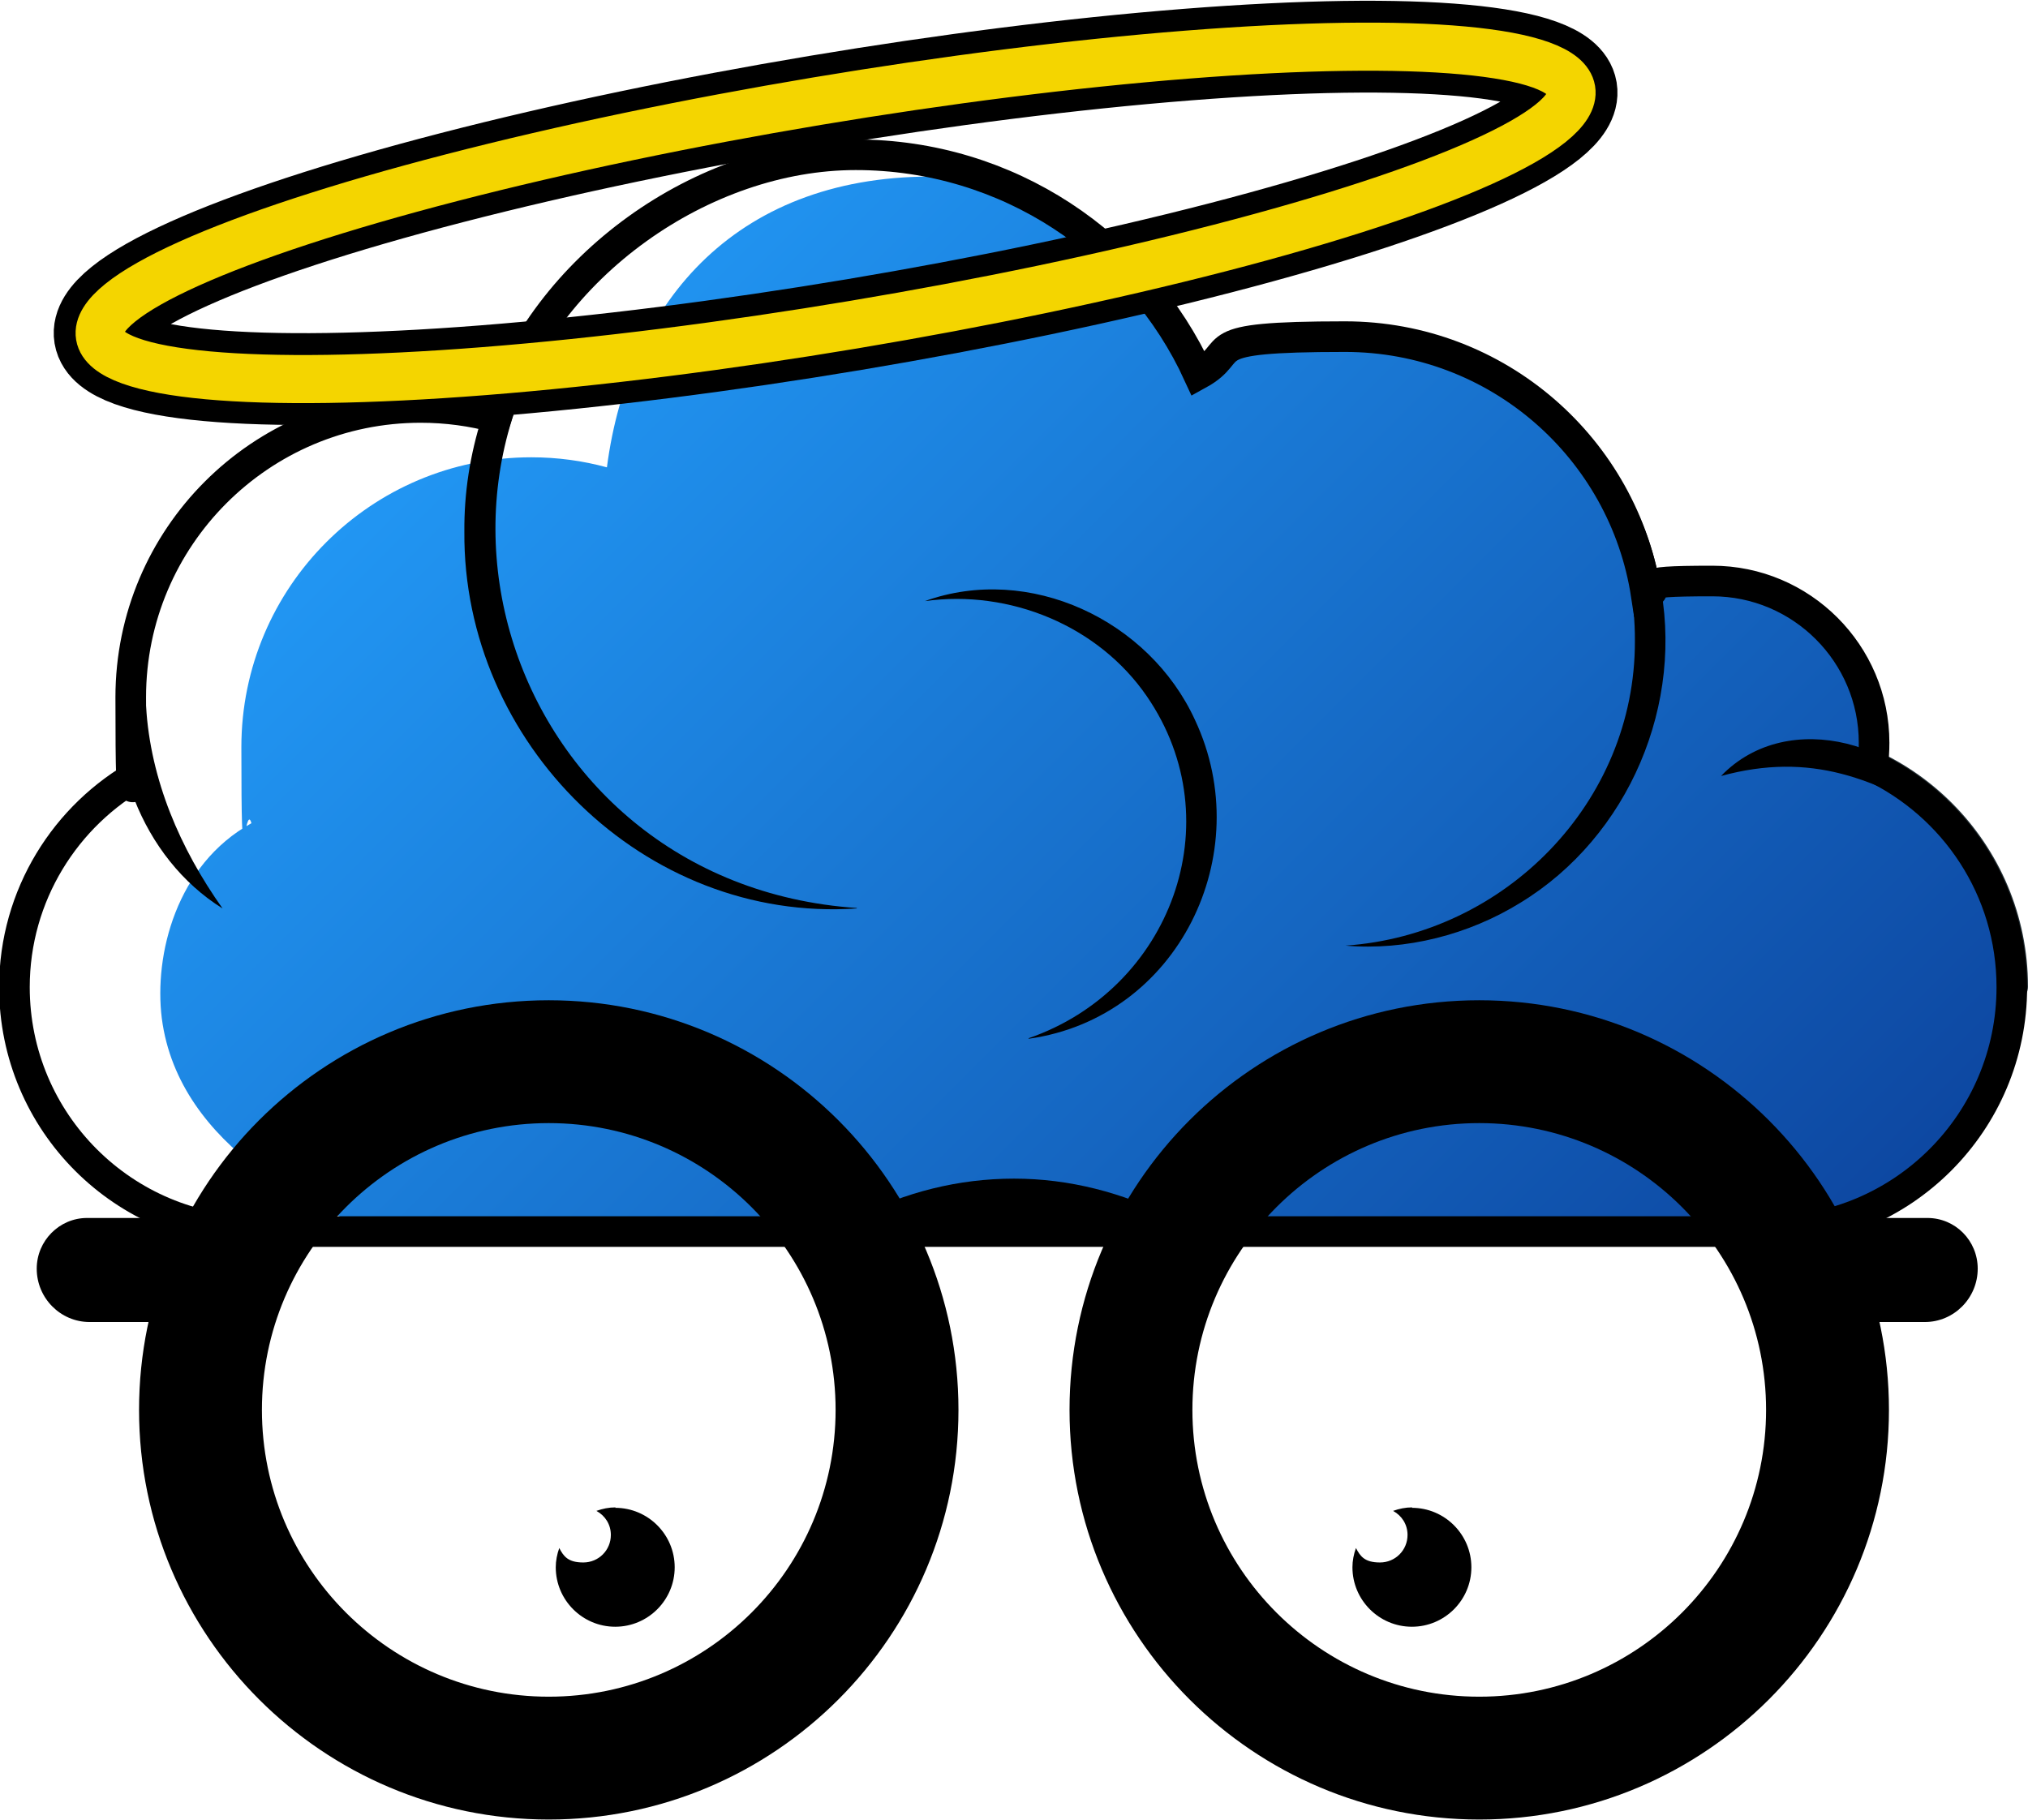 <?xml version="1.0" encoding="UTF-8"?>
<svg id="OBJECTS" xmlns="http://www.w3.org/2000/svg" xmlns:xlink="http://www.w3.org/1999/xlink" viewBox="0 0 463.8 416.3">
  <defs>
    <style>
      .cls-1 {
        fill: url(#linear-gradient);
      }

      .cls-1, .cls-2 {
        stroke-width: 0px;
      }

      .cls-3 {
        stroke: #f4d500;
      }

      .cls-3, .cls-4, .cls-5, .cls-6, .cls-7 {
        stroke-miterlimit: 10;
      }

      .cls-3, .cls-4, .cls-5, .cls-7 {
        fill: none;
      }

      .cls-3, .cls-6 {
        stroke-width: 11px;
      }

      .cls-4 {
        stroke: #263238;
      }

      .cls-4, .cls-5 {
        stroke-linecap: round;
        stroke-width: 7px;
      }

      .cls-5, .cls-6, .cls-7 {
        stroke: #000;
      }

      .cls-7 {
        stroke-width: 21px;
      }
    </style>
    <linearGradient id="linear-gradient" x1="115.5" y1="83.1" x2="370.8" y2="338.4" gradientUnits="userSpaceOnUse">
      <stop offset="0" stop-color="#2196f3"/>
      <stop offset="1" stop-color="#0d47a1"/>
    </linearGradient>
  </defs>
  <g>
    <g>
      <path class="cls-4" d="M404.4,169.8c30.9,0,55.9,25,55.9,55.9"/>
      <path class="cls-1" d="M428.2,175.2c.3-1.7.4-3.5.4-5.3,0-20.4-16.6-37-37-37s-10.5,1.2-15.1,3.2c-5.1-33.5-34-59.1-68.9-59.1s-23.5,3.1-33.5,8.6c-7-15.2-18.3-28-32.2-36.8.5.3,1,.6,1.5,1-7.1-1.9-20.8-9.3-28.6-9.4-45.7-.8-71,28.1-76,66.5-5.5-1.5-11.3-2.3-17.3-2.3-36.6,0-66.3,29.7-66.3,66.3s.8,11.9,2.3,17.4c-17.2,9.5-22.3,30.1-20.5,44.6,3.9,30.2,37.1,44.4,49.4,48.9,3.1.5-7.6,0-4.3,0h322.1c30.9,0,55.9-25,55.9-55.9h0c0-22.4-13.1-41.6-32.1-50.6Z"/>
      <path class="cls-5" d="M428.2,175.2c.3-1.7.4-3.5.4-5.3,0-20.4-16.6-37-37-37s-10.5,1.2-15.1,3.2c-5.1-33.5-34-59.1-68.9-59.1s-23.5,3.1-33.5,8.6c-13.6-29.7-43.6-50.2-78.4-50.2s-71.1,25.3-82.2,60.1c-5.5-1.5-11.3-2.3-17.3-2.3-36.6,0-66.3,29.7-66.3,66.3s.8,11.9,2.3,17.4c-17.2,9.5-28.9,27.9-28.9,48.9h0c0,30.9,25,55.9,55.9,55.9h345c30.9,0,55.9-25,55.9-55.9h0c0-22.4-13.1-41.6-32.1-50.6Z"/>
      <path class="cls-2" d="M393.6,177.5c15.4-16,43.6-7.5,52.7,11.3-17.3-10.8-32.2-16.9-52.7-11.3h0Z"/>
      <path class="cls-2" d="M50.9,207.8c-18.6-11.6-27.4-35.7-23.1-56.9,1.4-7.1,4.2-13.9,8.5-19.6-2.4,10.2-3.6,20-2.9,30.2,1,16.9,7.8,32.6,17.5,46.3h0Z"/>
      <path class="cls-2" d="M307.7,77c33.8-2.9,65.3,22.3,71.7,55.4,6.1,28.4-6.9,59-31.7,74.1-11.8,7.3-26.2,11-40,9.8,36.5-2.5,66.3-32.8,66.2-69.7.2-36.8-29.7-67.2-66.2-69.7h0Z"/>
      <path class="cls-2" d="M195.9,207.8c-48.6,3.3-90.1-37.9-89.7-86.2-.3-35.4,22.7-69.2,56.1-81.3,10.8-4,22.4-5.7,33.7-5-16.9,1.1-33,6.7-46.6,16.4-66.6,49-35.2,150.5,46.6,156h0Z"/>
      <path class="cls-2" d="M235.2,237.5c32.5-11.2,46.8-49.5,27.1-78.2-11.1-16.2-31.4-24.5-50.8-21.8,23.9-8.6,51.3,4.3,61.8,27.2,14.4,30.7-3.9,68.1-38,72.9h0Z"/>
    </g>
    <g>
      <path class="cls-2" d="M125.5,228.8c-51.8,0-93.7,42-93.7,93.7s42,93.7,93.7,93.7,93.7-42,93.7-93.7-42-93.7-93.7-93.7ZM125.5,388.1c-36.2,0-65.6-29.4-65.6-65.6s29.4-65.6,65.6-65.6,65.6,29.4,65.6,65.6-29.4,65.6-65.6,65.6Z"/>
      <path class="cls-2" d="M338.3,228.8c-51.8,0-93.7,42-93.7,93.7s42,93.7,93.7,93.7,93.7-42,93.7-93.7-42-93.7-93.7-93.7ZM338.3,388.1c-36.2,0-65.6-29.4-65.6-65.6s29.4-65.6,65.6-65.6,65.6,29.4,65.6,65.6-29.4,65.6-65.6,65.6Z"/>
      <path class="cls-6" d="M265.4,283.3c-10.4-5.2-21.7-8.2-33.5-8.2s-23.2,2.9-33.5,8.2"/>
      <path class="cls-2" d="M440.2,302.4h-28.3v-23.8h28.9c6.4,0,11.5,5.2,11.5,11.6h0c0,6.7-5.4,12.2-12.1,12.2Z"/>
      <path class="cls-2" d="M48.2,302.4h-27.7c-6.7,0-12.1-5.5-12.1-12.2h0c0-6.4,5.2-11.6,11.5-11.6h28.3c.3,0,.6.3.6.6v22.6c0,.3-.3.6-.6.6Z"/>
    </g>
    <path class="cls-2" d="M140.8,344.8c-1.6,0-3,.3-4.4.8,2,1.1,3.3,3.1,3.3,5.5,0,3.5-2.8,6.3-6.3,6.3s-4.5-1.4-5.5-3.3c-.5,1.4-.8,2.9-.8,4.4,0,7.5,6.1,13.6,13.6,13.6s13.6-6.1,13.6-13.6-6.1-13.6-13.6-13.6Z"/>
    <path class="cls-2" d="M323,344.8c-1.6,0-3,.3-4.4.8,2,1.1,3.3,3.1,3.3,5.5,0,3.5-2.8,6.3-6.3,6.3s-4.5-1.4-5.5-3.3c-.5,1.4-.8,2.9-.8,4.4,0,7.5,6.1,13.6,13.6,13.6s13.6-6.1,13.6-13.6-6.1-13.6-13.6-13.6Z"/>
  </g>
  <ellipse class="cls-7" cx="191.1" cy="48.6" rx="170.6" ry="25.9" transform="translate(-5.4 32.3) rotate(-9.5)"/>
  <ellipse class="cls-3" cx="191.1" cy="48.6" rx="170.6" ry="25.9" transform="translate(-5.4 32.3) rotate(-9.5)"/>
</svg>
